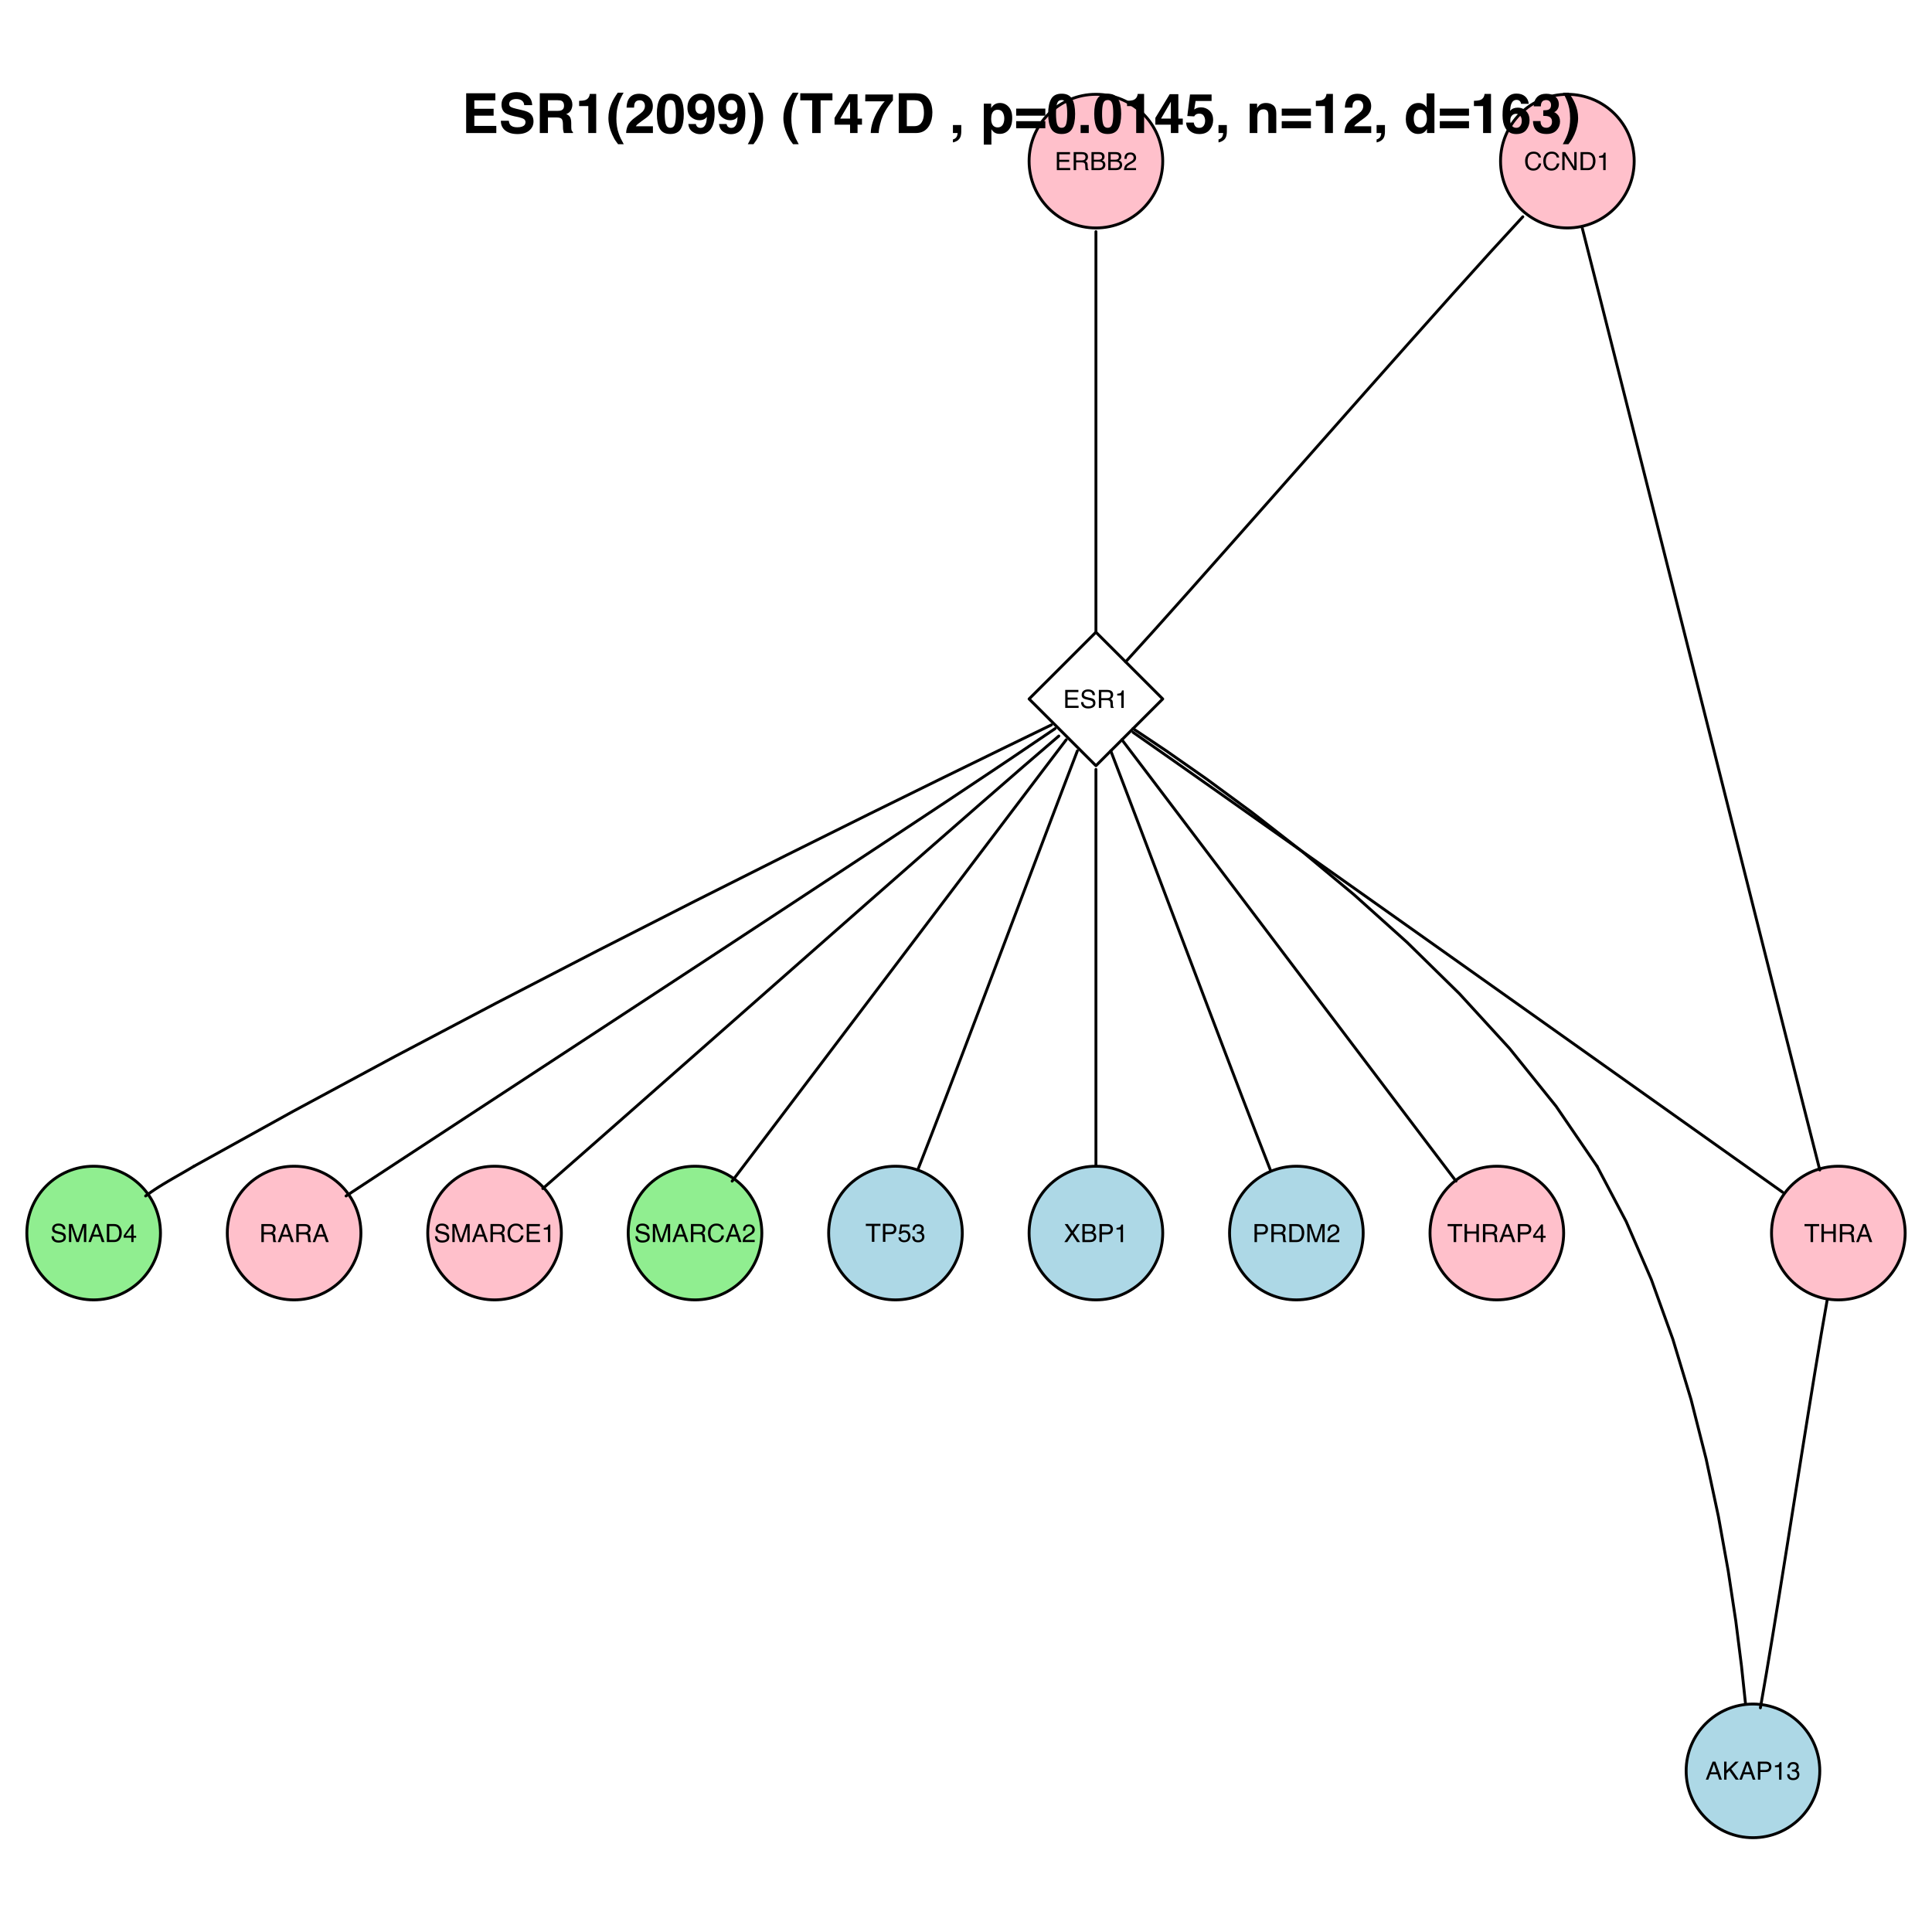 <?xml version="1.0" encoding="UTF-8"?>
<svg xmlns="http://www.w3.org/2000/svg" xmlns:xlink="http://www.w3.org/1999/xlink" width="504pt" height="504pt" viewBox="0 0 504 504" version="1.1">
<defs>
<g>
<symbol overflow="visible" id="glyph0-0">
<path style="stroke:none;" d="M 0.219 0 L 0.219 -4.703 L 3.953 -4.703 L 3.953 0 Z M 3.359 -0.594 L 3.359 -4.125 L 0.797 -4.125 L 0.797 -0.594 Z "/>
</symbol>
<symbol overflow="visible" id="glyph0-1">
<path style="stroke:none;" d="M 2.484 -4.828 C 3.078 -4.828 3.535 -4.672 3.859 -4.359 C 4.191 -4.047 4.379 -3.691 4.422 -3.297 L 3.797 -3.297 C 3.723 -3.598 3.582 -3.836 3.375 -4.016 C 3.164 -4.191 2.867 -4.281 2.484 -4.281 C 2.023 -4.281 1.648 -4.113 1.359 -3.781 C 1.078 -3.457 0.938 -2.961 0.938 -2.297 C 0.938 -1.742 1.066 -1.297 1.328 -0.953 C 1.586 -0.609 1.973 -0.438 2.484 -0.438 C 2.953 -0.438 3.305 -0.617 3.547 -0.984 C 3.68 -1.172 3.781 -1.422 3.844 -1.734 L 4.469 -1.734 C 4.406 -1.234 4.219 -0.816 3.906 -0.484 C 3.539 -0.078 3.039 0.125 2.406 0.125 C 1.852 0.125 1.391 -0.039 1.016 -0.375 C 0.523 -0.812 0.281 -1.488 0.281 -2.406 C 0.281 -3.094 0.469 -3.66 0.844 -4.109 C 1.238 -4.586 1.785 -4.828 2.484 -4.828 Z M 2.359 -4.828 Z "/>
</symbol>
<symbol overflow="visible" id="glyph0-2">
<path style="stroke:none;" d="M 0.5 -4.703 L 1.25 -4.703 L 3.625 -0.891 L 3.625 -4.703 L 4.234 -4.703 L 4.234 0 L 3.516 0 L 1.109 -3.812 L 1.109 0 L 0.5 0 Z M 2.328 -4.703 Z "/>
</symbol>
<symbol overflow="visible" id="glyph0-3">
<path style="stroke:none;" d="M 2.312 -0.547 C 2.52 -0.547 2.695 -0.566 2.844 -0.609 C 3.082 -0.691 3.285 -0.852 3.453 -1.094 C 3.578 -1.281 3.664 -1.523 3.719 -1.828 C 3.75 -2.004 3.766 -2.164 3.766 -2.312 C 3.766 -2.895 3.648 -3.348 3.422 -3.672 C 3.191 -3.992 2.816 -4.156 2.297 -4.156 L 1.172 -4.156 L 1.172 -0.547 Z M 0.531 -4.703 L 2.438 -4.703 C 3.082 -4.703 3.582 -4.473 3.938 -4.016 C 4.258 -3.598 4.422 -3.066 4.422 -2.422 C 4.422 -1.922 4.328 -1.469 4.141 -1.062 C 3.805 -0.352 3.234 0 2.422 0 L 0.531 0 Z "/>
</symbol>
<symbol overflow="visible" id="glyph0-4">
<path style="stroke:none;" d="M 0.625 -3.25 L 0.625 -3.688 C 1.039 -3.727 1.332 -3.797 1.5 -3.891 C 1.664 -3.984 1.789 -4.207 1.875 -4.562 L 2.328 -4.562 L 2.328 0 L 1.703 0 L 1.703 -3.25 Z "/>
</symbol>
<symbol overflow="visible" id="glyph0-5">
<path style="stroke:none;" d="M 0.562 -4.703 L 4 -4.703 L 4 -4.125 L 1.188 -4.125 L 1.188 -2.703 L 3.781 -2.703 L 3.781 -2.156 L 1.188 -2.156 L 1.188 -0.562 L 4.047 -0.562 L 4.047 0 L 0.562 0 Z M 2.297 -4.703 Z "/>
</symbol>
<symbol overflow="visible" id="glyph0-6">
<path style="stroke:none;" d="M 2.688 -2.547 C 2.988 -2.547 3.223 -2.602 3.391 -2.719 C 3.566 -2.844 3.656 -3.062 3.656 -3.375 C 3.656 -3.707 3.535 -3.938 3.297 -4.062 C 3.16 -4.125 2.984 -4.156 2.766 -4.156 L 1.219 -4.156 L 1.219 -2.547 Z M 0.578 -4.703 L 2.75 -4.703 C 3.113 -4.703 3.41 -4.648 3.641 -4.547 C 4.086 -4.348 4.312 -3.977 4.312 -3.438 C 4.312 -3.156 4.25 -2.926 4.125 -2.75 C 4.008 -2.57 3.848 -2.426 3.641 -2.312 C 3.828 -2.238 3.969 -2.141 4.062 -2.016 C 4.156 -1.898 4.207 -1.703 4.219 -1.422 L 4.234 -0.797 C 4.242 -0.617 4.258 -0.484 4.281 -0.391 C 4.32 -0.242 4.391 -0.148 4.484 -0.109 L 4.484 0 L 3.703 0 C 3.68 -0.039 3.664 -0.094 3.656 -0.156 C 3.645 -0.219 3.633 -0.344 3.625 -0.531 L 3.578 -1.312 C 3.566 -1.625 3.453 -1.832 3.234 -1.938 C 3.117 -1.988 2.93 -2.016 2.672 -2.016 L 1.219 -2.016 L 1.219 0 L 0.578 0 Z "/>
</symbol>
<symbol overflow="visible" id="glyph0-7">
<path style="stroke:none;" d="M 2.266 -2.719 C 2.535 -2.719 2.742 -2.754 2.891 -2.828 C 3.129 -2.941 3.25 -3.156 3.25 -3.469 C 3.25 -3.77 3.125 -3.973 2.875 -4.078 C 2.727 -4.141 2.52 -4.172 2.25 -4.172 L 1.109 -4.172 L 1.109 -2.719 Z M 2.484 -0.547 C 2.867 -0.547 3.145 -0.66 3.312 -0.891 C 3.426 -1.023 3.484 -1.195 3.484 -1.406 C 3.484 -1.75 3.328 -1.984 3.016 -2.109 C 2.859 -2.172 2.645 -2.203 2.375 -2.203 L 1.109 -2.203 L 1.109 -0.547 Z M 0.484 -4.703 L 2.5 -4.703 C 3.051 -4.703 3.445 -4.539 3.688 -4.219 C 3.82 -4.02 3.891 -3.797 3.891 -3.547 C 3.891 -3.242 3.805 -3 3.641 -2.812 C 3.547 -2.707 3.414 -2.613 3.25 -2.531 C 3.5 -2.438 3.68 -2.332 3.797 -2.219 C 4.004 -2.02 4.109 -1.738 4.109 -1.375 C 4.109 -1.07 4.016 -0.797 3.828 -0.547 C 3.547 -0.18 3.094 0 2.469 0 L 0.484 0 Z "/>
</symbol>
<symbol overflow="visible" id="glyph0-8">
<path style="stroke:none;" d="M 0.203 0 C 0.223 -0.395 0.301 -0.738 0.438 -1.031 C 0.582 -1.32 0.863 -1.586 1.281 -1.828 L 1.891 -2.188 C 2.172 -2.344 2.367 -2.477 2.484 -2.594 C 2.648 -2.77 2.734 -2.973 2.734 -3.203 C 2.734 -3.473 2.656 -3.688 2.5 -3.844 C 2.344 -4 2.129 -4.078 1.859 -4.078 C 1.461 -4.078 1.188 -3.926 1.031 -3.625 C 0.957 -3.469 0.914 -3.242 0.906 -2.953 L 0.312 -2.953 C 0.32 -3.359 0.395 -3.688 0.531 -3.938 C 0.781 -4.383 1.223 -4.609 1.859 -4.609 C 2.391 -4.609 2.773 -4.461 3.016 -4.172 C 3.254 -3.891 3.375 -3.578 3.375 -3.234 C 3.375 -2.859 3.242 -2.539 2.984 -2.281 C 2.836 -2.133 2.57 -1.953 2.188 -1.734 L 1.75 -1.5 C 1.539 -1.375 1.375 -1.258 1.25 -1.156 C 1.039 -0.977 0.906 -0.773 0.844 -0.547 L 3.359 -0.547 L 3.359 0 Z "/>
</symbol>
<symbol overflow="visible" id="glyph0-9">
<path style="stroke:none;" d="M 0.922 -1.516 C 0.93 -1.254 0.992 -1.039 1.109 -0.875 C 1.316 -0.562 1.688 -0.406 2.219 -0.406 C 2.457 -0.406 2.676 -0.438 2.875 -0.5 C 3.258 -0.633 3.453 -0.875 3.453 -1.219 C 3.453 -1.469 3.367 -1.648 3.203 -1.766 C 3.047 -1.867 2.789 -1.961 2.438 -2.047 L 1.812 -2.188 C 1.395 -2.281 1.098 -2.383 0.922 -2.5 C 0.617 -2.695 0.469 -2.988 0.469 -3.375 C 0.469 -3.801 0.613 -4.148 0.906 -4.422 C 1.207 -4.691 1.625 -4.828 2.156 -4.828 C 2.645 -4.828 3.062 -4.707 3.406 -4.469 C 3.758 -4.227 3.938 -3.848 3.938 -3.328 L 3.328 -3.328 C 3.297 -3.578 3.227 -3.77 3.125 -3.906 C 2.926 -4.156 2.598 -4.281 2.141 -4.281 C 1.766 -4.281 1.492 -4.195 1.328 -4.031 C 1.16 -3.875 1.078 -3.691 1.078 -3.484 C 1.078 -3.254 1.176 -3.086 1.375 -2.984 C 1.5 -2.91 1.781 -2.82 2.219 -2.719 L 2.891 -2.578 C 3.203 -2.504 3.445 -2.406 3.625 -2.281 C 3.914 -2.051 4.062 -1.727 4.062 -1.312 C 4.062 -0.789 3.875 -0.414 3.5 -0.188 C 3.125 0.031 2.68 0.141 2.172 0.141 C 1.586 0.141 1.129 -0.008 0.797 -0.312 C 0.473 -0.602 0.312 -1.004 0.312 -1.516 Z M 2.203 -4.828 Z "/>
</symbol>
<symbol overflow="visible" id="glyph0-10">
<path style="stroke:none;" d="M 0.484 -4.703 L 1.391 -4.703 L 2.75 -0.734 L 4.094 -4.703 L 5 -4.703 L 5 0 L 4.391 0 L 4.391 -2.781 C 4.391 -2.875 4.391 -3.031 4.391 -3.25 C 4.398 -3.477 4.406 -3.719 4.406 -3.969 L 3.062 0 L 2.422 0 L 1.078 -3.969 L 1.078 -3.828 C 1.078 -3.711 1.078 -3.535 1.078 -3.297 C 1.086 -3.055 1.094 -2.883 1.094 -2.781 L 1.094 0 L 0.484 0 Z "/>
</symbol>
<symbol overflow="visible" id="glyph0-11">
<path style="stroke:none;" d="M 2.922 -1.922 L 2.203 -4.016 L 1.438 -1.922 Z M 1.875 -4.703 L 2.594 -4.703 L 4.297 0 L 3.594 0 L 3.125 -1.406 L 1.266 -1.406 L 0.75 0 L 0.094 0 Z M 2.203 -4.703 Z "/>
</symbol>
<symbol overflow="visible" id="glyph0-12">
<path style="stroke:none;" d="M 2.172 -1.625 L 2.172 -3.703 L 0.703 -1.625 Z M 2.172 0 L 2.172 -1.125 L 0.172 -1.125 L 0.172 -1.688 L 2.266 -4.594 L 2.75 -4.594 L 2.75 -1.625 L 3.438 -1.625 L 3.438 -1.125 L 2.75 -1.125 L 2.75 0 Z "/>
</symbol>
<symbol overflow="visible" id="glyph0-13">
<path style="stroke:none;" d="M 3.922 -4.703 L 3.922 -4.141 L 2.344 -4.141 L 2.344 0 L 1.688 0 L 1.688 -4.141 L 0.109 -4.141 L 0.109 -4.703 Z "/>
</symbol>
<symbol overflow="visible" id="glyph0-14">
<path style="stroke:none;" d="M 0.562 -4.703 L 2.672 -4.703 C 3.098 -4.703 3.438 -4.582 3.688 -4.344 C 3.945 -4.113 4.078 -3.785 4.078 -3.359 C 4.078 -2.992 3.961 -2.672 3.734 -2.391 C 3.504 -2.117 3.148 -1.984 2.672 -1.984 L 1.203 -1.984 L 1.203 0 L 0.562 0 Z M 3.438 -3.359 C 3.438 -3.703 3.305 -3.938 3.047 -4.062 C 2.898 -4.125 2.707 -4.156 2.469 -4.156 L 1.203 -4.156 L 1.203 -2.531 L 2.469 -2.531 C 2.75 -2.531 2.977 -2.586 3.156 -2.703 C 3.344 -2.828 3.438 -3.047 3.438 -3.359 Z "/>
</symbol>
<symbol overflow="visible" id="glyph0-15">
<path style="stroke:none;" d="M 0.812 -1.172 C 0.852 -0.836 1.004 -0.609 1.266 -0.484 C 1.398 -0.422 1.562 -0.391 1.75 -0.391 C 2.082 -0.391 2.332 -0.5 2.5 -0.719 C 2.664 -0.938 2.75 -1.176 2.75 -1.438 C 2.75 -1.758 2.648 -2.008 2.453 -2.188 C 2.254 -2.363 2.02 -2.453 1.75 -2.453 C 1.551 -2.453 1.379 -2.41 1.234 -2.328 C 1.098 -2.254 0.977 -2.148 0.875 -2.016 L 0.375 -2.047 L 0.734 -4.516 L 3.109 -4.516 L 3.109 -3.953 L 1.156 -3.953 L 0.969 -2.672 C 1.07 -2.754 1.172 -2.816 1.266 -2.859 C 1.441 -2.93 1.641 -2.969 1.859 -2.969 C 2.285 -2.969 2.645 -2.832 2.938 -2.562 C 3.227 -2.289 3.375 -1.945 3.375 -1.531 C 3.375 -1.094 3.238 -0.707 2.969 -0.375 C 2.695 -0.051 2.27 0.109 1.688 0.109 C 1.312 0.109 0.977 0.004 0.688 -0.203 C 0.406 -0.41 0.25 -0.734 0.219 -1.172 Z "/>
</symbol>
<symbol overflow="visible" id="glyph0-16">
<path style="stroke:none;" d="M 1.703 0.125 C 1.16 0.125 0.766 -0.02 0.516 -0.312 C 0.273 -0.613 0.156 -0.977 0.156 -1.406 L 0.766 -1.406 C 0.785 -1.113 0.836 -0.898 0.922 -0.766 C 1.078 -0.523 1.348 -0.406 1.734 -0.406 C 2.035 -0.406 2.281 -0.484 2.469 -0.641 C 2.656 -0.805 2.75 -1.016 2.75 -1.266 C 2.75 -1.586 2.648 -1.812 2.453 -1.938 C 2.254 -2.062 1.984 -2.125 1.641 -2.125 C 1.609 -2.125 1.57 -2.125 1.531 -2.125 C 1.488 -2.125 1.445 -2.125 1.406 -2.125 L 1.406 -2.625 C 1.469 -2.625 1.52 -2.617 1.562 -2.609 C 1.602 -2.609 1.645 -2.609 1.688 -2.609 C 1.906 -2.609 2.082 -2.645 2.219 -2.719 C 2.469 -2.832 2.594 -3.047 2.594 -3.359 C 2.594 -3.586 2.508 -3.758 2.344 -3.875 C 2.188 -4 2 -4.062 1.781 -4.062 C 1.395 -4.062 1.129 -3.938 0.984 -3.688 C 0.898 -3.539 0.852 -3.336 0.844 -3.078 L 0.266 -3.078 C 0.266 -3.422 0.336 -3.711 0.484 -3.953 C 0.711 -4.379 1.125 -4.594 1.719 -4.594 C 2.188 -4.594 2.547 -4.488 2.797 -4.281 C 3.055 -4.07 3.188 -3.77 3.188 -3.375 C 3.188 -3.094 3.109 -2.863 2.953 -2.688 C 2.859 -2.582 2.738 -2.5 2.594 -2.438 C 2.832 -2.375 3.02 -2.242 3.156 -2.047 C 3.289 -1.859 3.359 -1.629 3.359 -1.359 C 3.359 -0.922 3.211 -0.562 2.922 -0.281 C 2.641 -0.008 2.234 0.125 1.703 0.125 Z "/>
</symbol>
<symbol overflow="visible" id="glyph0-17">
<path style="stroke:none;" d="M 0.906 0 L 0.141 0 L 1.812 -2.406 L 0.234 -4.703 L 1.031 -4.703 L 2.234 -2.906 L 3.438 -4.703 L 4.188 -4.703 L 2.609 -2.406 L 4.266 0 L 3.484 0 L 2.203 -1.938 Z "/>
</symbol>
<symbol overflow="visible" id="glyph0-18">
<path style="stroke:none;" d="M 0.516 -4.703 L 1.156 -4.703 L 1.156 -2.766 L 3.609 -2.766 L 3.609 -4.703 L 4.25 -4.703 L 4.25 0 L 3.609 0 L 3.609 -2.203 L 1.156 -2.203 L 1.156 0 L 0.516 0 Z "/>
</symbol>
<symbol overflow="visible" id="glyph0-19">
<path style="stroke:none;" d="M 0.5 -4.703 L 1.125 -4.703 L 1.125 -2.406 L 3.422 -4.703 L 4.297 -4.703 L 2.344 -2.812 L 4.344 0 L 3.516 0 L 1.875 -2.359 L 1.125 -1.641 L 1.125 0 L 0.5 0 Z "/>
</symbol>
<symbol overflow="visible" id="glyph1-0">
<path style="stroke:none;" d="M 1.078 0 L 1.078 -10.375 L 9.438 -10.375 L 9.438 0 Z M 8.141 -1.297 L 8.141 -9.078 L 2.375 -9.078 L 2.375 -1.297 Z "/>
</symbol>
<symbol overflow="visible" id="glyph1-1">
<path style="stroke:none;" d="M 8.766 -8.531 L 3.281 -8.531 L 3.281 -6.328 L 8.312 -6.328 L 8.312 -4.531 L 3.281 -4.531 L 3.281 -1.859 L 9.016 -1.859 L 9.016 0 L 1.156 0 L 1.156 -10.375 L 8.766 -10.375 Z "/>
</symbol>
<symbol overflow="visible" id="glyph1-2">
<path style="stroke:none;" d="M 2.672 -3.203 C 2.734 -2.723 2.859 -2.367 3.047 -2.141 C 3.398 -1.711 4.004 -1.5 4.859 -1.5 C 5.367 -1.5 5.785 -1.555 6.109 -1.672 C 6.711 -1.879 7.016 -2.281 7.016 -2.875 C 7.016 -3.219 6.863 -3.484 6.562 -3.672 C 6.258 -3.848 5.789 -4.008 5.156 -4.156 L 4.047 -4.391 C 2.973 -4.641 2.227 -4.906 1.812 -5.188 C 1.113 -5.664 0.766 -6.414 0.766 -7.438 C 0.766 -8.363 1.102 -9.133 1.781 -9.75 C 2.457 -10.363 3.445 -10.672 4.75 -10.672 C 5.844 -10.672 6.773 -10.379 7.547 -9.797 C 8.316 -9.223 8.723 -8.383 8.766 -7.281 L 6.688 -7.281 C 6.645 -7.906 6.367 -8.348 5.859 -8.609 C 5.523 -8.785 5.109 -8.875 4.609 -8.875 C 4.047 -8.875 3.598 -8.758 3.266 -8.531 C 2.93 -8.301 2.766 -7.988 2.766 -7.594 C 2.766 -7.219 2.93 -6.941 3.266 -6.766 C 3.473 -6.641 3.922 -6.492 4.609 -6.328 L 6.406 -5.906 C 7.188 -5.719 7.773 -5.469 8.172 -5.156 C 8.797 -4.664 9.109 -3.957 9.109 -3.031 C 9.109 -2.082 8.742 -1.297 8.016 -0.672 C 7.285 -0.047 6.258 0.266 4.938 0.266 C 3.594 0.266 2.531 -0.039 1.75 -0.656 C 0.977 -1.27 0.594 -2.117 0.594 -3.203 Z M 4.766 -10.688 Z "/>
</symbol>
<symbol overflow="visible" id="glyph1-3">
<path style="stroke:none;" d="M 3.266 -8.562 L 3.266 -5.781 L 5.719 -5.781 C 6.207 -5.781 6.57 -5.836 6.812 -5.953 C 7.25 -6.148 7.469 -6.539 7.469 -7.125 C 7.469 -7.75 7.258 -8.172 6.844 -8.391 C 6.602 -8.504 6.25 -8.562 5.781 -8.562 Z M 6.234 -10.375 C 6.961 -10.352 7.52 -10.258 7.906 -10.094 C 8.301 -9.938 8.633 -9.695 8.906 -9.375 C 9.133 -9.113 9.312 -8.82 9.438 -8.5 C 9.57 -8.188 9.641 -7.828 9.641 -7.422 C 9.641 -6.922 9.516 -6.43 9.266 -5.953 C 9.016 -5.484 8.602 -5.148 8.031 -4.953 C 8.508 -4.754 8.848 -4.477 9.047 -4.125 C 9.242 -3.781 9.344 -3.242 9.344 -2.516 L 9.344 -1.812 C 9.344 -1.344 9.363 -1.02 9.406 -0.844 C 9.457 -0.582 9.586 -0.391 9.797 -0.266 L 9.797 0 L 7.422 0 C 7.348 -0.227 7.301 -0.414 7.281 -0.562 C 7.219 -0.844 7.188 -1.141 7.188 -1.453 L 7.172 -2.406 C 7.16 -3.07 7.035 -3.516 6.797 -3.734 C 6.566 -3.953 6.133 -4.062 5.5 -4.062 L 3.266 -4.062 L 3.266 0 L 1.141 0 L 1.141 -10.375 Z "/>
</symbol>
<symbol overflow="visible" id="glyph1-4">
<path style="stroke:none;" d="M 1 -7.031 L 1 -8.406 C 1.633 -8.426 2.078 -8.469 2.328 -8.531 C 2.734 -8.613 3.062 -8.789 3.312 -9.062 C 3.488 -9.238 3.617 -9.484 3.703 -9.797 C 3.754 -9.973 3.781 -10.109 3.781 -10.203 L 5.453 -10.203 L 5.453 0 L 3.391 0 L 3.391 -7.031 Z "/>
</symbol>
<symbol overflow="visible" id="glyph1-5">
<path style="stroke:none;" d="M 1.453 -7.75 C 1.816 -8.613 2.359 -9.539 3.078 -10.531 L 4.594 -10.531 L 4.156 -9.75 C 3.562 -8.664 3.148 -7.531 2.922 -6.344 C 2.773 -5.562 2.703 -4.711 2.703 -3.797 C 2.703 -2.359 2.91 -1.039 3.328 0.156 C 3.566 0.875 4 1.789 4.625 2.906 L 3.141 2.906 L 2.641 2.219 C 2.316 1.812 1.973 1.195 1.609 0.375 C 0.953 -1.082 0.625 -2.516 0.625 -3.922 C 0.625 -5.211 0.898 -6.488 1.453 -7.75 Z "/>
</symbol>
<symbol overflow="visible" id="glyph1-6">
<path style="stroke:none;" d="M 0.453 0 C 0.473 -0.727 0.629 -1.395 0.922 -2 C 1.203 -2.688 1.879 -3.41 2.953 -4.172 C 3.867 -4.828 4.461 -5.297 4.734 -5.578 C 5.148 -6.023 5.359 -6.516 5.359 -7.047 C 5.359 -7.484 5.238 -7.844 5 -8.125 C 4.77 -8.406 4.43 -8.547 3.984 -8.547 C 3.367 -8.547 2.953 -8.32 2.734 -7.875 C 2.609 -7.613 2.535 -7.195 2.516 -6.625 L 0.562 -6.625 C 0.594 -7.488 0.75 -8.188 1.031 -8.719 C 1.57 -9.738 2.523 -10.25 3.891 -10.25 C 4.961 -10.25 5.816 -9.945 6.453 -9.344 C 7.098 -8.75 7.422 -7.961 7.422 -6.984 C 7.422 -6.223 7.191 -5.551 6.734 -4.969 C 6.441 -4.57 5.957 -4.141 5.281 -3.672 L 4.484 -3.094 C 3.984 -2.738 3.641 -2.477 3.453 -2.312 C 3.266 -2.156 3.109 -1.973 2.984 -1.766 L 7.438 -1.766 L 7.438 0 Z "/>
</symbol>
<symbol overflow="visible" id="glyph1-7">
<path style="stroke:none;" d="M 2.5 -5 C 2.5 -3.832 2.594 -2.938 2.781 -2.312 C 2.977 -1.688 3.375 -1.375 3.969 -1.375 C 4.562 -1.375 4.953 -1.688 5.141 -2.312 C 5.328 -2.938 5.422 -3.832 5.422 -5 C 5.422 -6.227 5.328 -7.133 5.141 -7.719 C 4.953 -8.312 4.562 -8.609 3.969 -8.609 C 3.375 -8.609 2.977 -8.312 2.781 -7.719 C 2.594 -7.133 2.5 -6.227 2.5 -5 Z M 3.969 -10.266 C 5.27 -10.266 6.18 -9.805 6.703 -8.891 C 7.223 -7.984 7.484 -6.688 7.484 -5 C 7.484 -3.312 7.223 -2.016 6.703 -1.109 C 6.18 -0.203 5.27 0.25 3.969 0.25 C 2.664 0.25 1.754 -0.203 1.234 -1.109 C 0.711 -2.016 0.453 -3.312 0.453 -5 C 0.453 -6.688 0.711 -7.984 1.234 -8.891 C 1.754 -9.805 2.664 -10.266 3.969 -10.266 Z "/>
</symbol>
<symbol overflow="visible" id="glyph1-8">
<path style="stroke:none;" d="M 0.422 -6.609 C 0.422 -7.703 0.738 -8.586 1.375 -9.266 C 2.008 -9.941 2.828 -10.281 3.828 -10.281 C 5.379 -10.281 6.445 -9.594 7.031 -8.219 C 7.352 -7.445 7.516 -6.426 7.516 -5.156 C 7.516 -3.914 7.359 -2.883 7.047 -2.062 C 6.441 -0.488 5.344 0.297 3.75 0.297 C 2.977 0.297 2.285 0.07 1.672 -0.375 C 1.066 -0.832 0.723 -1.492 0.641 -2.359 L 2.625 -2.359 C 2.676 -2.055 2.801 -1.812 3 -1.625 C 3.207 -1.438 3.484 -1.344 3.828 -1.344 C 4.492 -1.344 4.957 -1.711 5.219 -2.453 C 5.363 -2.848 5.457 -3.438 5.5 -4.219 C 5.312 -3.988 5.117 -3.812 4.922 -3.688 C 4.547 -3.457 4.082 -3.344 3.531 -3.344 C 2.719 -3.344 1.992 -3.625 1.359 -4.188 C 0.734 -4.75 0.422 -5.555 0.422 -6.609 Z M 3.969 -4.984 C 4.238 -4.984 4.5 -5.062 4.75 -5.219 C 5.207 -5.508 5.438 -6.016 5.438 -6.734 C 5.438 -7.305 5.301 -7.758 5.031 -8.094 C 4.758 -8.438 4.391 -8.609 3.922 -8.609 C 3.578 -8.609 3.281 -8.516 3.031 -8.328 C 2.656 -8.023 2.469 -7.516 2.469 -6.797 C 2.469 -6.191 2.586 -5.738 2.828 -5.438 C 3.078 -5.133 3.457 -4.984 3.969 -4.984 Z "/>
</symbol>
<symbol overflow="visible" id="glyph1-9">
<path style="stroke:none;" d="M 1.688 -10.531 C 2.406 -9.539 2.945 -8.613 3.312 -7.75 C 3.863 -6.488 4.141 -5.211 4.141 -3.922 C 4.141 -2.516 3.816 -1.082 3.172 0.375 C 2.797 1.195 2.445 1.812 2.125 2.219 L 1.625 2.906 L 0.141 2.906 C 0.766 1.789 1.195 0.875 1.438 0.156 C 1.852 -1.039 2.062 -2.359 2.062 -3.797 C 2.062 -4.711 1.988 -5.562 1.844 -6.344 C 1.613 -7.531 1.203 -8.664 0.609 -9.75 L 0.188 -10.531 Z "/>
</symbol>
<symbol overflow="visible" id="glyph1-10">
<path style="stroke:none;" d=""/>
</symbol>
<symbol overflow="visible" id="glyph1-11">
<path style="stroke:none;" d="M 8.625 -10.375 L 8.625 -8.531 L 5.531 -8.531 L 5.531 0 L 3.344 0 L 3.344 -8.531 L 0.234 -8.531 L 0.234 -10.375 Z "/>
</symbol>
<symbol overflow="visible" id="glyph1-12">
<path style="stroke:none;" d="M 7.531 -2.188 L 6.375 -2.188 L 6.375 0 L 4.422 0 L 4.422 -2.188 L 0.375 -2.188 L 0.375 -3.953 L 4.125 -10.141 L 6.375 -10.141 L 6.375 -3.766 L 7.531 -3.766 Z M 4.422 -3.766 L 4.422 -8.172 L 1.859 -3.766 Z "/>
</symbol>
<symbol overflow="visible" id="glyph1-13">
<path style="stroke:none;" d="M 7.594 -8.5 C 7.289 -8.195 6.875 -7.664 6.344 -6.906 C 5.812 -6.156 5.363 -5.379 5 -4.578 C 4.719 -3.941 4.461 -3.164 4.234 -2.25 C 4.004 -1.332 3.891 -0.582 3.891 0 L 1.797 0 C 1.859 -1.832 2.461 -3.734 3.609 -5.703 C 4.336 -6.93 4.953 -7.785 5.453 -8.266 L 0.359 -8.266 L 0.391 -10.062 L 7.594 -10.062 Z "/>
</symbol>
<symbol overflow="visible" id="glyph1-14">
<path style="stroke:none;" d="M 3.203 -8.562 L 3.203 -1.797 L 5.203 -1.797 C 6.223 -1.797 6.938 -2.301 7.344 -3.312 C 7.562 -3.863 7.672 -4.523 7.672 -5.297 C 7.672 -6.348 7.504 -7.156 7.172 -7.719 C 6.836 -8.281 6.18 -8.562 5.203 -8.562 Z M 5.562 -10.375 C 6.207 -10.363 6.742 -10.285 7.172 -10.141 C 7.898 -9.898 8.488 -9.461 8.938 -8.828 C 9.289 -8.305 9.535 -7.742 9.672 -7.141 C 9.805 -6.547 9.875 -5.977 9.875 -5.438 C 9.875 -4.062 9.598 -2.895 9.047 -1.938 C 8.285 -0.645 7.125 0 5.562 0 L 1.094 0 L 1.094 -10.375 Z "/>
</symbol>
<symbol overflow="visible" id="glyph1-15">
<path style="stroke:none;" d="M 0.828 1.672 C 1.234 1.555 1.531 1.363 1.719 1.094 C 1.906 0.832 2.016 0.469 2.047 0 L 0.828 0 L 0.828 -2.094 L 3 -2.094 L 3 -0.281 C 3 0.039 2.957 0.375 2.875 0.719 C 2.789 1.062 2.633 1.363 2.406 1.625 C 2.156 1.895 1.859 2.098 1.516 2.234 C 1.18 2.367 0.953 2.438 0.828 2.438 Z "/>
</symbol>
<symbol overflow="visible" id="glyph1-16">
<path style="stroke:none;" d="M 6.219 -3.828 C 6.219 -4.422 6.082 -4.941 5.812 -5.391 C 5.539 -5.848 5.102 -6.078 4.5 -6.078 C 3.77 -6.078 3.27 -5.734 3 -5.047 C 2.863 -4.68 2.797 -4.219 2.797 -3.656 C 2.797 -2.77 3.031 -2.145 3.5 -1.781 C 3.781 -1.57 4.113 -1.469 4.5 -1.469 C 5.062 -1.469 5.488 -1.68 5.781 -2.109 C 6.07 -2.535 6.219 -3.109 6.219 -3.828 Z M 5.078 -7.844 C 5.973 -7.844 6.727 -7.508 7.344 -6.844 C 7.969 -6.188 8.281 -5.219 8.281 -3.938 C 8.281 -2.582 7.977 -1.551 7.375 -0.844 C 6.77 -0.133 5.988 0.219 5.031 0.219 C 4.414 0.219 3.91 0.066 3.516 -0.234 C 3.285 -0.41 3.066 -0.66 2.859 -0.984 L 2.859 3.016 L 0.875 3.016 L 0.875 -7.672 L 2.797 -7.672 L 2.797 -6.531 C 3.016 -6.863 3.242 -7.129 3.484 -7.328 C 3.93 -7.672 4.461 -7.844 5.078 -7.844 Z "/>
</symbol>
<symbol overflow="visible" id="glyph1-17">
<path style="stroke:none;" d="M 8.125 -6.375 L 8.125 -4.531 L 0.516 -4.531 L 0.516 -6.375 Z M 8.125 -3.094 L 8.125 -1.25 L 0.516 -1.25 L 0.516 -3.094 Z "/>
</symbol>
<symbol overflow="visible" id="glyph1-18">
<path style="stroke:none;" d="M 0.906 -2.094 L 3.031 -2.094 L 3.031 0 L 0.906 0 Z "/>
</symbol>
<symbol overflow="visible" id="glyph1-19">
<path style="stroke:none;" d="M 2.375 -2.734 C 2.457 -2.297 2.609 -1.957 2.828 -1.719 C 3.055 -1.477 3.383 -1.359 3.812 -1.359 C 4.312 -1.359 4.691 -1.531 4.953 -1.875 C 5.211 -2.227 5.344 -2.672 5.344 -3.203 C 5.344 -3.723 5.219 -4.16 4.969 -4.516 C 4.727 -4.879 4.352 -5.062 3.844 -5.062 C 3.594 -5.062 3.379 -5.031 3.203 -4.969 C 2.891 -4.852 2.656 -4.645 2.5 -4.344 L 0.703 -4.438 L 1.406 -10.062 L 7.031 -10.062 L 7.031 -8.359 L 2.859 -8.359 L 2.5 -6.141 C 2.812 -6.336 3.051 -6.469 3.219 -6.531 C 3.508 -6.645 3.863 -6.703 4.281 -6.703 C 5.125 -6.703 5.859 -6.414 6.484 -5.844 C 7.117 -5.281 7.438 -4.457 7.438 -3.375 C 7.438 -2.426 7.133 -1.582 6.531 -0.844 C 5.926 -0.102 5.02 0.266 3.812 0.266 C 2.844 0.266 2.047 0.004 1.422 -0.516 C 0.797 -1.035 0.445 -1.773 0.375 -2.734 Z "/>
</symbol>
<symbol overflow="visible" id="glyph1-20">
<path style="stroke:none;" d="M 5.188 -7.844 C 5.977 -7.844 6.625 -7.633 7.125 -7.219 C 7.633 -6.812 7.891 -6.125 7.891 -5.156 L 7.891 0 L 5.828 0 L 5.828 -4.656 C 5.828 -5.062 5.773 -5.375 5.672 -5.594 C 5.473 -5.988 5.098 -6.188 4.547 -6.188 C 3.867 -6.188 3.398 -5.895 3.141 -5.312 C 3.016 -5.008 2.953 -4.625 2.953 -4.156 L 2.953 0 L 0.953 0 L 0.953 -7.656 L 2.891 -7.656 L 2.891 -6.531 C 3.141 -6.926 3.379 -7.211 3.609 -7.391 C 4.023 -7.691 4.551 -7.844 5.188 -7.844 Z M 4.453 -7.875 Z "/>
</symbol>
<symbol overflow="visible" id="glyph1-21">
<path style="stroke:none;" d="M 3.766 -7.844 C 4.223 -7.844 4.633 -7.738 5 -7.531 C 5.363 -7.332 5.656 -7.055 5.875 -6.703 L 5.875 -10.359 L 7.906 -10.359 L 7.906 0 L 5.969 0 L 5.969 -1.062 C 5.676 -0.602 5.348 -0.27 4.984 -0.062 C 4.617 0.133 4.164 0.234 3.625 0.234 C 2.727 0.234 1.973 -0.125 1.359 -0.844 C 0.742 -1.57 0.438 -2.504 0.438 -3.641 C 0.438 -4.941 0.738 -5.969 1.344 -6.719 C 1.945 -7.469 2.754 -7.844 3.766 -7.844 Z M 4.203 -1.453 C 4.766 -1.453 5.191 -1.66 5.484 -2.078 C 5.785 -2.504 5.938 -3.051 5.938 -3.719 C 5.938 -4.656 5.695 -5.328 5.219 -5.734 C 4.938 -5.973 4.602 -6.094 4.219 -6.094 C 3.625 -6.094 3.191 -5.867 2.922 -5.422 C 2.648 -4.984 2.516 -4.438 2.516 -3.781 C 2.516 -3.07 2.648 -2.504 2.922 -2.078 C 3.203 -1.66 3.629 -1.453 4.203 -1.453 Z "/>
</symbol>
<symbol overflow="visible" id="glyph1-22">
<path style="stroke:none;" d="M 2.469 -3.234 C 2.469 -2.68 2.613 -2.227 2.906 -1.875 C 3.195 -1.531 3.57 -1.359 4.031 -1.359 C 4.477 -1.359 4.828 -1.523 5.078 -1.859 C 5.336 -2.203 5.469 -2.641 5.469 -3.172 C 5.469 -3.766 5.32 -4.219 5.031 -4.531 C 4.738 -4.852 4.379 -5.016 3.953 -5.016 C 3.617 -5.016 3.316 -4.91 3.047 -4.703 C 2.66 -4.398 2.469 -3.91 2.469 -3.234 Z M 5.281 -7.625 C 5.281 -7.789 5.219 -7.973 5.094 -8.172 C 4.875 -8.492 4.547 -8.656 4.109 -8.656 C 3.461 -8.656 3 -8.289 2.719 -7.562 C 2.57 -7.156 2.469 -6.555 2.406 -5.766 C 2.656 -6.066 2.941 -6.285 3.266 -6.422 C 3.598 -6.555 3.977 -6.625 4.406 -6.625 C 5.312 -6.625 6.051 -6.316 6.625 -5.703 C 7.207 -5.086 7.5 -4.301 7.5 -3.344 C 7.5 -2.383 7.211 -1.539 6.641 -0.812 C 6.078 -0.094 5.195 0.266 4 0.266 C 2.719 0.266 1.77 -0.27 1.156 -1.344 C 0.688 -2.188 0.453 -3.27 0.453 -4.594 C 0.453 -5.375 0.484 -6.008 0.547 -6.5 C 0.66 -7.363 0.891 -8.082 1.234 -8.656 C 1.523 -9.145 1.906 -9.539 2.375 -9.844 C 2.844 -10.145 3.406 -10.297 4.062 -10.297 C 5.008 -10.297 5.766 -10.051 6.328 -9.562 C 6.891 -9.082 7.207 -8.438 7.281 -7.625 Z "/>
</symbol>
<symbol overflow="visible" id="glyph1-23">
<path style="stroke:none;" d="M 2.344 -3.125 C 2.344 -2.719 2.41 -2.383 2.547 -2.125 C 2.785 -1.625 3.227 -1.375 3.875 -1.375 C 4.27 -1.375 4.613 -1.508 4.906 -1.781 C 5.195 -2.051 5.344 -2.441 5.344 -2.953 C 5.344 -3.617 5.07 -4.066 4.531 -4.297 C 4.219 -4.422 3.727 -4.484 3.062 -4.484 L 3.062 -5.922 C 3.719 -5.93 4.176 -5.992 4.438 -6.109 C 4.875 -6.305 5.094 -6.703 5.094 -7.297 C 5.094 -7.691 4.977 -8.008 4.75 -8.25 C 4.531 -8.488 4.211 -8.609 3.797 -8.609 C 3.328 -8.609 2.977 -8.457 2.75 -8.156 C 2.531 -7.863 2.426 -7.469 2.438 -6.969 L 0.562 -6.969 C 0.582 -7.469 0.672 -7.945 0.828 -8.406 C 0.984 -8.801 1.238 -9.172 1.594 -9.516 C 1.852 -9.754 2.164 -9.938 2.531 -10.062 C 2.895 -10.188 3.336 -10.25 3.859 -10.25 C 4.836 -10.25 5.625 -9.992 6.219 -9.484 C 6.82 -8.984 7.125 -8.312 7.125 -7.469 C 7.125 -6.863 6.941 -6.352 6.578 -5.938 C 6.359 -5.688 6.125 -5.516 5.875 -5.422 C 6.062 -5.422 6.328 -5.258 6.672 -4.938 C 7.18 -4.469 7.438 -3.82 7.438 -3 C 7.438 -2.133 7.133 -1.375 6.531 -0.719 C 5.938 -0.07 5.055 0.25 3.891 0.25 C 2.441 0.25 1.438 -0.219 0.875 -1.156 C 0.57 -1.656 0.406 -2.312 0.375 -3.125 Z "/>
</symbol>
</g>
</defs>
<g id="surface33233">
<rect x="0" y="0" width="504" height="504" style="fill:rgb(100%,100%,100%);fill-opacity:1;stroke:none;"/>
<path style="fill-rule:nonzero;fill:rgb(100%,75.294%,79.608%);fill-opacity:1;stroke-width:0.75;stroke-linecap:round;stroke-linejoin:round;stroke:rgb(0%,0%,0%);stroke-opacity:1;stroke-miterlimit:10;" d="M 426.309 42.031 C 426.309 51.66 418.504 59.465 408.879 59.465 C 399.25 59.465 391.445 51.66 391.445 42.031 C 391.445 32.406 399.25 24.602 408.879 24.602 C 418.504 24.602 426.309 32.406 426.309 42.031 "/>
<path style="fill-rule:nonzero;fill:rgb(100%,75.294%,79.608%);fill-opacity:1;stroke-width:0.75;stroke-linecap:round;stroke-linejoin:round;stroke:rgb(0%,0%,0%);stroke-opacity:1;stroke-miterlimit:10;" d="M 303.324 42.031 C 303.324 51.66 295.52 59.465 285.895 59.465 C 276.266 59.465 268.461 51.66 268.461 42.031 C 268.461 32.406 276.266 24.602 285.895 24.602 C 295.52 24.602 303.324 32.406 303.324 42.031 "/>
<path style="fill-rule:nonzero;fill:rgb(56.471%,93.333%,56.471%);fill-opacity:1;stroke-width:0.75;stroke-linecap:round;stroke-linejoin:round;stroke:rgb(0%,0%,0%);stroke-opacity:1;stroke-miterlimit:10;" d="M 41.863 321.668 C 41.863 331.293 34.059 339.098 24.43 339.098 C 14.805 339.098 7 331.293 7 321.668 C 7 312.039 14.805 304.234 24.43 304.234 C 34.059 304.234 41.863 312.039 41.863 321.668 "/>
<path style="fill-rule:nonzero;fill:rgb(100%,75.294%,79.608%);fill-opacity:1;stroke-width:0.75;stroke-linecap:round;stroke-linejoin:round;stroke:rgb(0%,0%,0%);stroke-opacity:1;stroke-miterlimit:10;" d="M 94.152 321.668 C 94.152 331.293 86.352 339.098 76.723 339.098 C 67.098 339.098 59.293 331.293 59.293 321.668 C 59.293 312.039 67.098 304.234 76.723 304.234 C 86.352 304.234 94.152 312.039 94.152 321.668 "/>
<path style="fill-rule:nonzero;fill:rgb(100%,75.294%,79.608%);fill-opacity:1;stroke-width:0.75;stroke-linecap:round;stroke-linejoin:round;stroke:rgb(0%,0%,0%);stroke-opacity:1;stroke-miterlimit:10;" d="M 146.445 321.668 C 146.445 331.293 138.645 339.098 129.016 339.098 C 119.391 339.098 111.586 331.293 111.586 321.668 C 111.586 312.039 119.391 304.234 129.016 304.234 C 138.645 304.234 146.445 312.039 146.445 321.668 "/>
<path style="fill-rule:nonzero;fill:rgb(56.471%,93.333%,56.471%);fill-opacity:1;stroke-width:0.75;stroke-linecap:round;stroke-linejoin:round;stroke:rgb(0%,0%,0%);stroke-opacity:1;stroke-miterlimit:10;" d="M 198.738 321.668 C 198.738 331.293 190.934 339.098 181.309 339.098 C 171.68 339.098 163.879 331.293 163.879 321.668 C 163.879 312.039 171.68 304.234 181.309 304.234 C 190.934 304.234 198.738 312.039 198.738 321.668 "/>
<path style="fill-rule:nonzero;fill:rgb(67.843%,84.706%,90.196%);fill-opacity:1;stroke-width:0.75;stroke-linecap:round;stroke-linejoin:round;stroke:rgb(0%,0%,0%);stroke-opacity:1;stroke-miterlimit:10;" d="M 251.031 321.668 C 251.031 331.293 243.227 339.098 233.602 339.098 C 223.973 339.098 216.172 331.293 216.172 321.668 C 216.172 312.039 223.973 304.234 233.602 304.234 C 243.227 304.234 251.031 312.039 251.031 321.668 "/>
<path style="fill-rule:nonzero;fill:rgb(67.843%,84.706%,90.196%);fill-opacity:1;stroke-width:0.75;stroke-linecap:round;stroke-linejoin:round;stroke:rgb(0%,0%,0%);stroke-opacity:1;stroke-miterlimit:10;" d="M 303.324 321.668 C 303.324 331.293 295.52 339.098 285.895 339.098 C 276.266 339.098 268.461 331.293 268.461 321.668 C 268.461 312.039 276.266 304.234 285.895 304.234 C 295.52 304.234 303.324 312.039 303.324 321.668 "/>
<path style="fill-rule:nonzero;fill:rgb(100%,75.294%,79.608%);fill-opacity:1;stroke-width:0.75;stroke-linecap:round;stroke-linejoin:round;stroke:rgb(0%,0%,0%);stroke-opacity:1;stroke-miterlimit:10;" d="M 497 321.668 C 497 331.293 489.195 339.098 479.57 339.098 C 469.941 339.098 462.137 331.293 462.137 321.668 C 462.137 312.039 469.941 304.234 479.57 304.234 C 489.195 304.234 497 312.039 497 321.668 "/>
<path style="fill-rule:nonzero;fill:rgb(67.843%,84.706%,90.196%);fill-opacity:1;stroke-width:0.75;stroke-linecap:round;stroke-linejoin:round;stroke:rgb(0%,0%,0%);stroke-opacity:1;stroke-miterlimit:10;" d="M 355.617 321.668 C 355.617 331.293 347.812 339.098 338.188 339.098 C 328.559 339.098 320.754 331.293 320.754 321.668 C 320.754 312.039 328.559 304.234 338.188 304.234 C 347.812 304.234 355.617 312.039 355.617 321.668 "/>
<path style="fill-rule:nonzero;fill:rgb(100%,75.294%,79.608%);fill-opacity:1;stroke-width:0.75;stroke-linecap:round;stroke-linejoin:round;stroke:rgb(0%,0%,0%);stroke-opacity:1;stroke-miterlimit:10;" d="M 407.91 321.668 C 407.91 331.293 400.105 339.098 390.477 339.098 C 380.852 339.098 373.047 331.293 373.047 321.668 C 373.047 312.039 380.852 304.234 390.477 304.234 C 400.105 304.234 407.91 312.039 407.91 321.668 "/>
<path style="fill-rule:nonzero;fill:rgb(67.843%,84.706%,90.196%);fill-opacity:1;stroke-width:0.75;stroke-linecap:round;stroke-linejoin:round;stroke:rgb(0%,0%,0%);stroke-opacity:1;stroke-miterlimit:10;" d="M 474.727 461.969 C 474.727 471.594 466.922 479.398 457.297 479.398 C 447.668 479.398 439.867 471.594 439.867 461.969 C 439.867 452.34 447.668 444.535 457.297 444.535 C 466.922 444.535 474.727 452.34 474.727 461.969 "/>
<path style="fill:none;stroke-width:0.75;stroke-linecap:round;stroke-linejoin:round;stroke:rgb(0%,0%,0%);stroke-opacity:1;stroke-miterlimit:10;" d="M 268.461 182.332 L 285.895 164.918 L 303.324 182.332 L 285.895 199.75 L 268.461 182.332 "/>
<g style="fill:rgb(0%,0%,0%);fill-opacity:1;">
  <use xlink:href="#glyph0-1" x="397.574" y="44.383"/>
  <use xlink:href="#glyph0-1" x="402.313" y="44.383"/>
  <use xlink:href="#glyph0-2" x="407.053" y="44.383"/>
  <use xlink:href="#glyph0-3" x="411.792" y="44.383"/>
  <use xlink:href="#glyph0-4" x="416.531" y="44.383"/>
</g>
<g style="fill:rgb(0%,0%,0%);fill-opacity:1;">
  <use xlink:href="#glyph0-5" x="275.133" y="44.383"/>
  <use xlink:href="#glyph0-6" x="279.51" y="44.383"/>
  <use xlink:href="#glyph0-7" x="284.249" y="44.383"/>
  <use xlink:href="#glyph0-7" x="288.626" y="44.383"/>
  <use xlink:href="#glyph0-8" x="293.003" y="44.383"/>
</g>
<g style="fill:rgb(0%,0%,0%);fill-opacity:1;">
  <use xlink:href="#glyph0-5" x="277.324" y="184.676"/>
  <use xlink:href="#glyph0-9" x="281.701" y="184.676"/>
  <use xlink:href="#glyph0-6" x="286.078" y="184.676"/>
  <use xlink:href="#glyph0-4" x="290.818" y="184.676"/>
</g>
<g style="fill:rgb(0%,0%,0%);fill-opacity:1;">
  <use xlink:href="#glyph0-9" x="13.125" y="324.012"/>
  <use xlink:href="#glyph0-10" x="17.502" y="324.012"/>
  <use xlink:href="#glyph0-11" x="22.969" y="324.012"/>
  <use xlink:href="#glyph0-3" x="27.346" y="324.012"/>
  <use xlink:href="#glyph0-12" x="32.085" y="324.012"/>
</g>
<g style="fill:rgb(0%,0%,0%);fill-opacity:1;">
  <use xlink:href="#glyph0-6" x="67.605" y="324.02"/>
  <use xlink:href="#glyph0-11" x="72.345" y="324.02"/>
  <use xlink:href="#glyph0-6" x="76.722" y="324.02"/>
  <use xlink:href="#glyph0-11" x="81.461" y="324.02"/>
</g>
<g style="fill:rgb(0%,0%,0%);fill-opacity:1;">
  <use xlink:href="#glyph0-9" x="113.152" y="324.012"/>
  <use xlink:href="#glyph0-10" x="117.529" y="324.012"/>
  <use xlink:href="#glyph0-11" x="122.996" y="324.012"/>
  <use xlink:href="#glyph0-6" x="127.373" y="324.012"/>
  <use xlink:href="#glyph0-1" x="132.112" y="324.012"/>
  <use xlink:href="#glyph0-5" x="136.852" y="324.012"/>
  <use xlink:href="#glyph0-4" x="141.229" y="324.012"/>
</g>
<g style="fill:rgb(0%,0%,0%);fill-opacity:1;">
  <use xlink:href="#glyph0-9" x="165.445" y="324.012"/>
  <use xlink:href="#glyph0-10" x="169.822" y="324.012"/>
  <use xlink:href="#glyph0-11" x="175.289" y="324.012"/>
  <use xlink:href="#glyph0-6" x="179.666" y="324.012"/>
  <use xlink:href="#glyph0-1" x="184.405" y="324.012"/>
  <use xlink:href="#glyph0-11" x="189.145" y="324.012"/>
  <use xlink:href="#glyph0-8" x="193.522" y="324.012"/>
</g>
<g style="fill:rgb(0%,0%,0%);fill-opacity:1;">
  <use xlink:href="#glyph0-13" x="225.758" y="323.957"/>
  <use xlink:href="#glyph0-14" x="229.766" y="323.957"/>
  <use xlink:href="#glyph0-15" x="234.144" y="323.957"/>
  <use xlink:href="#glyph0-16" x="237.793" y="323.957"/>
</g>
<g style="fill:rgb(0%,0%,0%);fill-opacity:1;">
  <use xlink:href="#glyph0-17" x="277.504" y="324.02"/>
  <use xlink:href="#glyph0-7" x="281.881" y="324.02"/>
  <use xlink:href="#glyph0-14" x="286.258" y="324.02"/>
  <use xlink:href="#glyph0-4" x="290.635" y="324.02"/>
</g>
<g style="fill:rgb(0%,0%,0%);fill-opacity:1;">
  <use xlink:href="#glyph0-13" x="470.637" y="324.02"/>
  <use xlink:href="#glyph0-18" x="474.645" y="324.02"/>
  <use xlink:href="#glyph0-6" x="479.385" y="324.02"/>
  <use xlink:href="#glyph0-11" x="484.124" y="324.02"/>
</g>
<g style="fill:rgb(0%,0%,0%);fill-opacity:1;">
  <use xlink:href="#glyph0-14" x="326.703" y="324.02"/>
  <use xlink:href="#glyph0-6" x="331.08" y="324.02"/>
  <use xlink:href="#glyph0-3" x="335.819" y="324.02"/>
  <use xlink:href="#glyph0-10" x="340.559" y="324.02"/>
  <use xlink:href="#glyph0-8" x="346.025" y="324.02"/>
</g>
<g style="fill:rgb(0%,0%,0%);fill-opacity:1;">
  <use xlink:href="#glyph0-13" x="377.531" y="324.02"/>
  <use xlink:href="#glyph0-18" x="381.54" y="324.02"/>
  <use xlink:href="#glyph0-6" x="386.279" y="324.02"/>
  <use xlink:href="#glyph0-11" x="391.018" y="324.02"/>
  <use xlink:href="#glyph0-14" x="395.395" y="324.02"/>
  <use xlink:href="#glyph0-12" x="399.773" y="324.02"/>
</g>
<g style="fill:rgb(0%,0%,0%);fill-opacity:1;">
  <use xlink:href="#glyph0-11" x="444.895" y="464.258"/>
  <use xlink:href="#glyph0-19" x="449.272" y="464.258"/>
  <use xlink:href="#glyph0-11" x="453.649" y="464.258"/>
  <use xlink:href="#glyph0-14" x="458.026" y="464.258"/>
  <use xlink:href="#glyph0-4" x="462.403" y="464.258"/>
  <use xlink:href="#glyph0-16" x="466.053" y="464.258"/>
</g>
<path style="fill:none;stroke-width:0.75;stroke-linecap:round;stroke-linejoin:round;stroke:rgb(0%,0%,0%);stroke-opacity:1;stroke-miterlimit:10;" d="M 397.258 56.547 L 388.812 65.754 L 378.859 76.797 L 367.797 89.188 L 356.043 102.434 L 343.996 116.055 L 332.066 129.559 L 320.656 142.457 L 310.18 154.266 L 301.039 164.496 L 293.641 172.656 "/>
<path style="fill:none;stroke-width:0.75;stroke-linecap:round;stroke-linejoin:round;stroke:rgb(0%,0%,0%);stroke-opacity:1;stroke-miterlimit:10;" d="M 412.75 59.449 L 417.207 76.992 L 422.82 99.223 L 429.309 124.973 L 436.379 153.066 L 443.738 182.332 L 451.098 211.602 L 458.168 239.695 L 464.656 265.445 L 470.273 287.676 L 474.727 305.219 "/>
<path style="fill:none;stroke-width:0.75;stroke-linecap:round;stroke-linejoin:round;stroke:rgb(0%,0%,0%);stroke-opacity:1;stroke-miterlimit:10;" d="M 285.895 60.418 L 285.895 164.918 "/>
<path style="fill:none;stroke-width:0.75;stroke-linecap:round;stroke-linejoin:round;stroke:rgb(0%,0%,0%);stroke-opacity:1;stroke-miterlimit:10;" d="M 274.273 189.105 L 262.047 195.047 L 246.082 202.848 L 226.93 212.27 L 205.152 223.09 L 181.309 235.066 L 155.953 247.977 L 129.645 261.578 L 102.938 275.648 L 76.398 289.949 L 50.578 304.25 "/>
<path style="fill:none;stroke-width:0.75;stroke-linecap:round;stroke-linejoin:round;stroke:rgb(0%,0%,0%);stroke-opacity:1;stroke-miterlimit:10;" d="M 50.578 304.25 L 49.152 305.094 L 47.781 305.891 L 46.453 306.652 L 45.168 307.391 L 43.918 308.121 L 42.699 308.848 L 41.5 309.586 L 40.32 310.348 L 39.152 311.148 L 37.988 311.992 "/>
<path style="fill:none;stroke-width:0.75;stroke-linecap:round;stroke-linejoin:round;stroke:rgb(0%,0%,0%);stroke-opacity:1;stroke-miterlimit:10;" d="M 275.242 190.074 L 262.898 198.426 L 246.801 209.164 L 227.848 221.711 L 206.93 235.496 L 184.941 249.945 L 162.777 264.477 L 141.336 278.523 L 121.508 291.508 L 104.191 302.855 L 90.281 311.992 "/>
<path style="fill:none;stroke-width:0.75;stroke-linecap:round;stroke-linejoin:round;stroke:rgb(0%,0%,0%);stroke-opacity:1;stroke-miterlimit:10;" d="M 278.145 192.977 L 271.809 201.32 L 264.062 211.547 L 255.234 223.211 L 245.656 235.875 L 235.66 249.098 L 225.574 262.434 L 215.734 275.445 L 206.469 287.691 L 198.113 298.73 L 190.992 308.121 "/>
<path style="fill:none;stroke-width:0.75;stroke-linecap:round;stroke-linejoin:round;stroke:rgb(0%,0%,0%);stroke-opacity:1;stroke-miterlimit:10;" d="M 276.211 192.008 L 266.922 199.992 L 255.145 210.23 L 241.461 222.199 L 226.457 235.371 L 210.723 249.219 L 194.844 263.207 L 179.402 276.816 L 164.992 289.512 L 152.199 300.766 L 141.605 310.055 "/>
<path style="fill:none;stroke-width:0.75;stroke-linecap:round;stroke-linejoin:round;stroke:rgb(0%,0%,0%);stroke-opacity:1;stroke-miterlimit:10;" d="M 295.578 191.043 L 307.094 199.105 L 321.941 209.559 L 339.32 221.836 L 358.438 235.363 L 378.496 249.582 L 398.699 263.914 L 418.25 277.793 L 436.355 290.648 L 452.219 301.914 L 465.043 311.023 "/>
<path style="fill:none;stroke-width:0.75;stroke-linecap:round;stroke-linejoin:round;stroke:rgb(0%,0%,0%);stroke-opacity:1;stroke-miterlimit:10;" d="M 281.051 195.879 L 277.82 204.324 L 274.023 214.309 L 269.801 225.469 L 265.277 237.434 L 260.594 249.824 L 255.883 262.273 L 251.273 274.406 L 246.902 285.859 L 242.902 296.25 L 239.41 305.219 "/>
<path style="fill:none;stroke-width:0.75;stroke-linecap:round;stroke-linejoin:round;stroke:rgb(0%,0%,0%);stroke-opacity:1;stroke-miterlimit:10;" d="M 285.895 200.719 L 285.895 304.25 "/>
<path style="fill:none;stroke-width:0.75;stroke-linecap:round;stroke-linejoin:round;stroke:rgb(0%,0%,0%);stroke-opacity:1;stroke-miterlimit:10;" d="M 289.766 195.879 L 293 204.324 L 296.793 214.309 L 301.02 225.469 L 305.539 237.434 L 310.223 249.824 L 314.938 262.273 L 319.547 274.406 L 323.914 285.859 L 327.914 296.25 L 331.406 305.219 "/>
<path style="fill:none;stroke-width:0.75;stroke-linecap:round;stroke-linejoin:round;stroke:rgb(0%,0%,0%);stroke-opacity:1;stroke-miterlimit:10;" d="M 292.672 192.977 L 299.008 201.32 L 306.758 211.547 L 315.586 223.211 L 325.164 235.875 L 335.16 249.098 L 345.242 262.434 L 355.082 275.445 L 364.348 287.691 L 372.707 298.73 L 379.824 308.121 "/>
<path style="fill:none;stroke-width:0.75;stroke-linecap:round;stroke-linejoin:round;stroke:rgb(0%,0%,0%);stroke-opacity:1;stroke-miterlimit:10;" d="M 295.578 190.074 L 304.195 195.832 L 314.672 203.156 L 326.605 211.934 L 339.582 222.043 L 353.195 233.375 L 367.043 245.809 L 380.719 259.227 L 393.809 273.52 L 405.914 288.566 L 416.625 304.25 "/>
<path style="fill:none;stroke-width:0.75;stroke-linecap:round;stroke-linejoin:round;stroke:rgb(0%,0%,0%);stroke-opacity:1;stroke-miterlimit:10;" d="M 416.625 304.25 L 424.219 318.656 L 430.785 333.797 L 436.398 349.367 L 441.137 365.062 L 445.07 380.57 L 448.277 395.582 L 450.836 409.797 L 452.82 422.898 L 454.301 434.586 L 455.359 444.551 "/>
<path style="fill:none;stroke-width:0.75;stroke-linecap:round;stroke-linejoin:round;stroke:rgb(0%,0%,0%);stroke-opacity:1;stroke-miterlimit:10;" d="M 476.664 339.082 L 475.129 347.914 L 473.457 357.953 L 471.68 368.898 L 469.832 380.449 L 466.066 404.152 L 464.219 415.699 L 462.441 426.645 L 460.766 436.688 L 459.234 445.52 "/>
<g style="fill:rgb(0%,0%,0%);fill-opacity:1;">
  <use xlink:href="#glyph1-1" x="120.457" y="34.707"/>
  <use xlink:href="#glyph1-2" x="130.066" y="34.707"/>
  <use xlink:href="#glyph1-3" x="139.675" y="34.707"/>
  <use xlink:href="#glyph1-4" x="150.078" y="34.707"/>
  <use xlink:href="#glyph1-5" x="158.091" y="34.707"/>
  <use xlink:href="#glyph1-6" x="162.888" y="34.707"/>
  <use xlink:href="#glyph1-7" x="170.9" y="34.707"/>
  <use xlink:href="#glyph1-8" x="178.912" y="34.707"/>
  <use xlink:href="#glyph1-8" x="186.924" y="34.707"/>
  <use xlink:href="#glyph1-9" x="194.936" y="34.707"/>
  <use xlink:href="#glyph1-10" x="199.734" y="34.707"/>
  <use xlink:href="#glyph1-5" x="203.736" y="34.707"/>
  <use xlink:href="#glyph1-11" x="208.534" y="34.707"/>
  <use xlink:href="#glyph1-12" x="217.333" y="34.707"/>
  <use xlink:href="#glyph1-13" x="225.346" y="34.707"/>
  <use xlink:href="#glyph1-14" x="233.358" y="34.707"/>
  <use xlink:href="#glyph1-10" x="243.761" y="34.707"/>
  <use xlink:href="#glyph1-15" x="247.764" y="34.707"/>
  <use xlink:href="#glyph1-10" x="251.766" y="34.707"/>
  <use xlink:href="#glyph1-16" x="255.769" y="34.707"/>
  <use xlink:href="#glyph1-17" x="264.569" y="34.707"/>
  <use xlink:href="#glyph1-7" x="272.982" y="34.707"/>
  <use xlink:href="#glyph1-18" x="280.994" y="34.707"/>
  <use xlink:href="#glyph1-7" x="284.996" y="34.707"/>
  <use xlink:href="#glyph1-4" x="293.008" y="34.707"/>
  <use xlink:href="#glyph1-12" x="301.021" y="34.707"/>
  <use xlink:href="#glyph1-19" x="309.033" y="34.707"/>
  <use xlink:href="#glyph1-15" x="317.045" y="34.707"/>
  <use xlink:href="#glyph1-10" x="321.047" y="34.707"/>
  <use xlink:href="#glyph1-20" x="325.05" y="34.707"/>
  <use xlink:href="#glyph1-17" x="333.85" y="34.707"/>
  <use xlink:href="#glyph1-4" x="342.263" y="34.707"/>
  <use xlink:href="#glyph1-6" x="350.275" y="34.707"/>
  <use xlink:href="#glyph1-15" x="358.287" y="34.707"/>
  <use xlink:href="#glyph1-10" x="362.289" y="34.707"/>
  <use xlink:href="#glyph1-21" x="366.292" y="34.707"/>
  <use xlink:href="#glyph1-17" x="375.092" y="34.707"/>
  <use xlink:href="#glyph1-4" x="383.505" y="34.707"/>
  <use xlink:href="#glyph1-22" x="391.517" y="34.707"/>
  <use xlink:href="#glyph1-23" x="399.529" y="34.707"/>
  <use xlink:href="#glyph1-9" x="407.541" y="34.707"/>
</g>
</g>
</svg>
